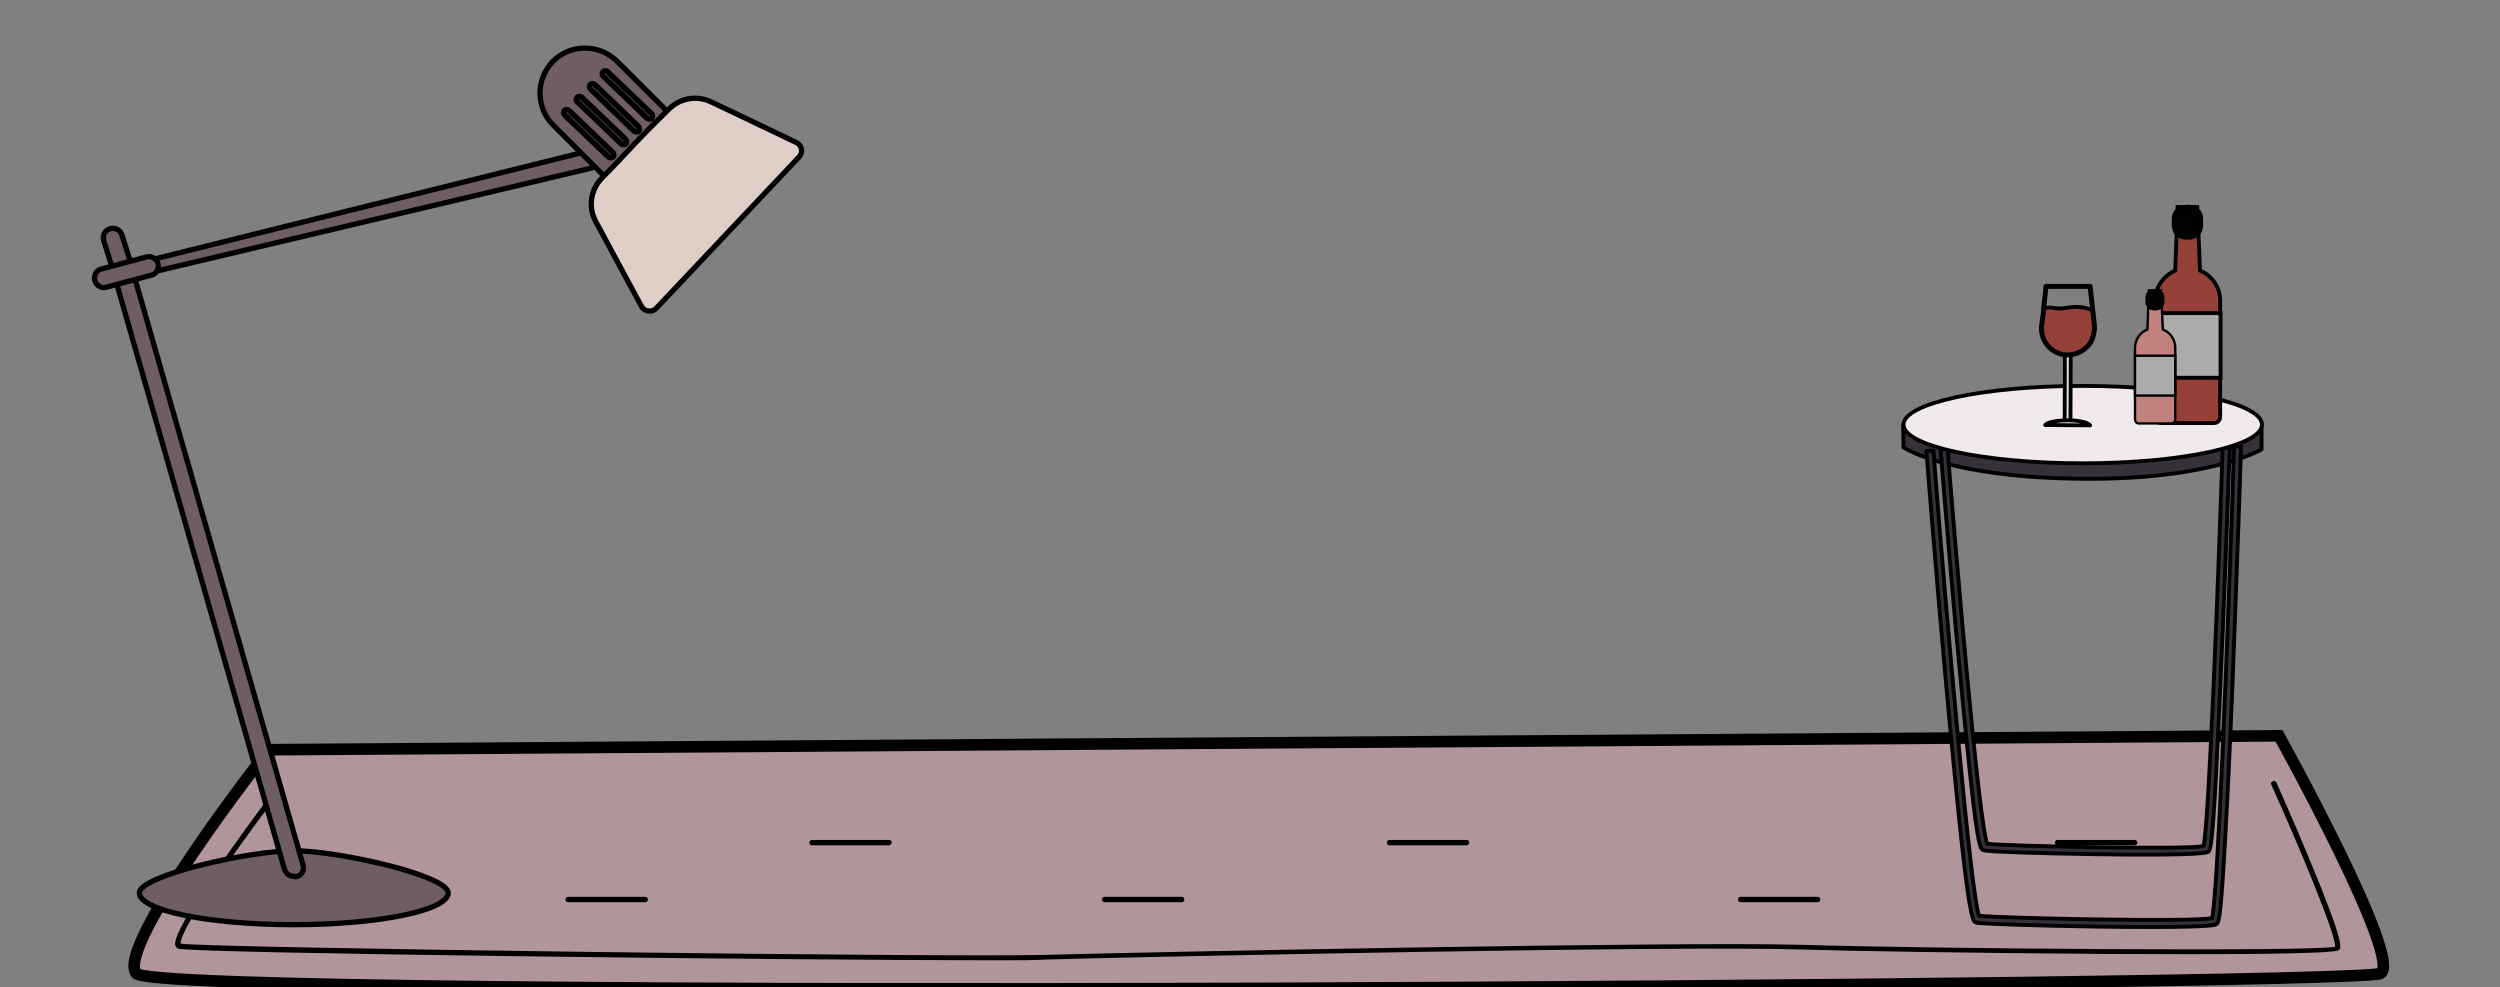 <?xml version="1.0" encoding="utf-8"?>
<!-- Generator: Adobe Illustrator 24.3.0, SVG Export Plug-In . SVG Version: 6.00 Build 0)  -->
<svg version="1.1" id="圖層_1" xmlns="http://www.w3.org/2000/svg" xmlns:xlink="http://www.w3.org/1999/xlink" x="0px" y="0px"
	 viewBox="0 0 645.9 255.1" style="enable-background:new 0 0 645.9 255.1;" xml:space="preserve">
<rect x="0" y="0" width="645.9" height="255.1" fill="#808080" stroke="none"/>
<style type="text/css">
	.st0{fill:#EAEAEA;}
	.st1{fill:#22767F;}
	.st2{fill:#EADAC5;}
	.st3{fill:#3358A2;}
	.st4{fill:#D5D5D5;}
	.st5{fill:#DBAC7F;stroke:#040000;stroke-linecap:round;stroke-linejoin:round;stroke-miterlimit:10;}
	.st6{fill:#DBAC7F;}
	.st7{fill:#040000;}
	.st8{fill:none;stroke:#040000;stroke-linecap:round;stroke-linejoin:round;stroke-miterlimit:10;}
	.st9{fill:#A87979;}
	.st10{fill:#A87979;stroke:#040000;stroke-miterlimit:10;}
	.st11{fill:#D2DBE0;stroke:#040000;stroke-miterlimit:10;}
	.st12{fill:#61473A;stroke:#040000;stroke-miterlimit:10;}
	.st13{fill:#FFFFFF;}
	.st14{fill:#DBA777;stroke:#000000;stroke-width:0.864;stroke-miterlimit:10;}
	.st15{fill:#B98352;stroke:#000000;stroke-width:0.864;stroke-miterlimit:10;}
	.st16{fill:none;stroke:#000000;stroke-width:0.789;stroke-miterlimit:10;}
	.st17{fill:#313535;stroke:#040000;stroke-linecap:round;stroke-linejoin:round;stroke-miterlimit:10;}
	.st18{fill:#FFFFFF;stroke:#FFFFFF;stroke-width:0.839;stroke-miterlimit:10;}
	.st19{fill:#FFA486;}
	.st20{fill:#FFA486;stroke:#000000;stroke-miterlimit:10;}
	.st21{fill:#F7EBEB;stroke:#000000;stroke-miterlimit:10;}
	.st22{fill:#36303A;}
	.st23{fill:#6A433E;stroke:#000000;stroke-miterlimit:10;}
	.st24{fill:#FFA99B;stroke:#000000;stroke-miterlimit:10;}
	.st25{fill:#6A433E;}
	.st26{fill:#FFFFFF;stroke:#000000;stroke-linecap:round;stroke-linejoin:round;stroke-miterlimit:10;}
	.st27{fill:#F4EB73;stroke:#000000;stroke-miterlimit:10;}
	.st28{fill:#FFA99B;stroke:#000000;stroke-linecap:round;stroke-linejoin:round;stroke-miterlimit:10;}
	.st29{fill:#D96252;}
	.st30{fill:#D96252;stroke:#000000;stroke-miterlimit:10;}
	.st31{fill:#FFA486;stroke:#000000;stroke-width:1.077;stroke-linecap:round;stroke-linejoin:round;stroke-miterlimit:10;}
	.st32{fill:#EFD2AA;}
	.st33{fill:#36303A;stroke:#000000;stroke-miterlimit:10;}
	.st34{fill:#86524D;stroke:#000000;stroke-miterlimit:10;}
	.st35{fill:#86524D;}
	.st36{fill:#6F5E68;stroke:#000000;stroke-miterlimit:10;}
	.st37{fill:#E9E9E9;stroke:#000000;stroke-width:1.055;stroke-miterlimit:10;}
	.st38{fill:#537A95;stroke:#000000;stroke-width:1.055;stroke-miterlimit:10;}
	.st39{fill:none;stroke:#000000;stroke-linecap:round;stroke-linejoin:round;stroke-miterlimit:10;}
	.st40{stroke:#000000;stroke-width:0.801;stroke-miterlimit:10;}
	.st41{fill:#1A1817;stroke:#000000;stroke-width:0.801;stroke-miterlimit:10;}
	.st42{fill:#FFC856;stroke:#000000;stroke-width:0.801;stroke-miterlimit:10;}
	.st43{fill:#FAFBF7;stroke:#000000;stroke-width:0.801;stroke-miterlimit:10;}
	.st44{fill:#928985;stroke:#000000;stroke-width:0.801;stroke-miterlimit:10;}
	.st45{fill:#0D0D0D;stroke:#000000;stroke-width:0.801;stroke-miterlimit:10;}
	.st46{fill:#515151;}
	.st47{fill:#9B3635;}
	.st48{fill:#DCB2CD;}
	.st49{fill:#FFFFFF;stroke:#040000;stroke-linecap:round;stroke-linejoin:round;stroke-miterlimit:10;}
	.st50{fill:#75A1A4;stroke:#040000;stroke-miterlimit:10;}
	.st51{fill:#2F6A6E;stroke:#040000;stroke-miterlimit:10;}
	.st52{fill:#D0B3C7;stroke:#040000;stroke-miterlimit:10;}
	.st53{fill:#AF959A;stroke:#040000;stroke-miterlimit:10;}
	.st54{fill:#FFFFFF;stroke:#040000;stroke-width:0.972;stroke-linecap:round;stroke-linejoin:round;stroke-miterlimit:10;}
	.st55{fill:#5C866F;stroke:#040000;stroke-width:0.75;stroke-miterlimit:10;}
	.st56{fill:#97B4A4;stroke:#040000;stroke-width:0.75;stroke-miterlimit:10;}
	.st57{fill:#789D87;stroke:#040000;stroke-width:0.75;stroke-miterlimit:10;}
	.st58{stroke:#000000;stroke-width:30;stroke-linecap:round;stroke-linejoin:round;stroke-miterlimit:10;}
	.st59{fill:none;stroke:#000000;stroke-width:30;stroke-linecap:round;stroke-linejoin:round;stroke-miterlimit:10;}
	.st60{fill:#F8D6BC;stroke:#040000;stroke-miterlimit:10;}
	.st61{fill:#E6B282;stroke:#040000;stroke-miterlimit:10;}
	.st62{fill:#FFE5CF;stroke:#040000;stroke-width:0.725;stroke-miterlimit:10;}
	.st63{fill:#938862;stroke:#040000;stroke-width:0.725;stroke-miterlimit:10;}
	.st64{fill:#98B3C8;stroke:#040000;stroke-width:0.725;stroke-miterlimit:10;}
	.st65{fill:#FFFFFF;stroke:#040000;stroke-width:0.725;stroke-miterlimit:10;}
	.st66{fill:#F7EEE9;stroke:#040000;stroke-width:0.725;stroke-miterlimit:10;}
	.st67{fill:#FC8A89;stroke:#040000;stroke-width:0.725;stroke-miterlimit:10;}
	.st68{fill:#FFBB57;stroke:#040000;stroke-width:0.725;stroke-miterlimit:10;}
	.st69{fill:#E7AD56;stroke:#040000;stroke-width:0.725;stroke-miterlimit:10;}
	.st70{fill:#E6B282;stroke:#040000;stroke-width:0.725;stroke-miterlimit:10;}
	.st71{fill:#F4DDBE;stroke:#040000;stroke-width:0.75;stroke-miterlimit:10;}
	.st72{fill:#FFA99B;stroke:#040000;stroke-width:0.75;stroke-miterlimit:10;}
	.st73{fill:#36303A;stroke:#040000;stroke-width:0.75;stroke-miterlimit:10;}
	.st74{fill:#554E59;}
	.st75{opacity:0.54;fill:#F7EBEB;}
	.st76{fill:#6A433E;stroke:#040000;stroke-width:0.75;stroke-miterlimit:10;}
	.st77{fill:#FFA99B;stroke:#040000;stroke-width:0.75;stroke-linecap:round;stroke-linejoin:round;stroke-miterlimit:10;}
	.st78{fill:#020202;}
	.st79{fill:#DB9A7D;stroke:#040000;stroke-width:0.75;stroke-miterlimit:10;}
	.st80{fill:#6F5E68;stroke:#040000;stroke-width:0.75;stroke-miterlimit:10;}
	.st81{fill:#FFA99B;}
	.st82{fill:#DD6A5B;stroke:#040000;stroke-width:0.5;stroke-miterlimit:10;}
	.st83{fill:#EFD2AA;stroke:#040000;stroke-width:0.5;stroke-miterlimit:10;}
	.st84{fill:#FFFFFF;stroke:#040000;stroke-width:0.5;stroke-miterlimit:10;}
	.st85{fill:#E2C295;stroke:#040000;stroke-width:0.5;stroke-miterlimit:10;}
	.st86{fill:#F7EBEB;stroke:#040000;stroke-width:0.5;stroke-miterlimit:10;}
	.st87{fill:#6F5E68;stroke:#040000;stroke-width:0.75;stroke-linecap:round;stroke-linejoin:round;stroke-miterlimit:10;}
	.st88{fill:#DB9A7D;}
	.st89{fill:#DD6A5B;stroke:#040000;stroke-width:0.75;stroke-miterlimit:10;}
	.st90{fill:#FFFFFF;stroke:#040000;stroke-width:0.75;stroke-miterlimit:10;}
	.st91{fill:#7B94B9;stroke:#040000;stroke-width:0.75;stroke-miterlimit:10;}
	.st92{fill:#6F5E61;stroke:#000000;stroke-width:1.152;stroke-miterlimit:10;}
	.st93{fill:#DFCEC6;stroke:#000000;stroke-width:1.152;stroke-miterlimit:10;}
	.st94{fill:#36303A;stroke:#000000;stroke-width:1.152;stroke-miterlimit:10;}
	.st95{fill:#36303A;stroke:#000000;stroke-width:1.335;stroke-miterlimit:10;}
	.st96{fill:#F7EFEB;stroke:#000000;stroke-width:1.335;stroke-miterlimit:10;}
	.st97{fill:#6F5E61;stroke:#000000;stroke-width:1.152;stroke-linecap:round;stroke-linejoin:round;stroke-miterlimit:10;}
	.st98{fill:#36303A;stroke:#000000;stroke-width:1.152;stroke-linecap:round;stroke-linejoin:round;stroke-miterlimit:10;}
	.st99{fill:#D0D0D0;stroke:#000000;stroke-width:1.152;stroke-linecap:round;stroke-linejoin:round;stroke-miterlimit:10;}
	.st100{fill:#905851;stroke:#000000;stroke-width:1.152;stroke-miterlimit:10;}
	.st101{fill:#F4D1B4;stroke:#000000;stroke-width:1.152;stroke-miterlimit:10;}
	.st102{fill:#F7EFEB;}
	.st103{fill:#733832;stroke:#000000;stroke-width:1.152;stroke-miterlimit:10;}
	.st104{fill:#DBA777;stroke:#000000;stroke-width:1.152;stroke-miterlimit:10;}
	.st105{fill:#DBA777;}
	.st106{fill:#905851;}
	.st107{fill:#E7E7E7;stroke:#000000;stroke-linecap:round;stroke-linejoin:round;stroke-miterlimit:10;}
	.st108{fill:#954039;}
	.st109{fill:none;stroke:#000000;stroke-width:1.273;stroke-linecap:round;stroke-linejoin:round;stroke-miterlimit:10;}
	.st110{fill:#954039;stroke:#000000;stroke-miterlimit:10;}
	.st111{fill:#905851;stroke:#000000;stroke-width:1.152;stroke-linecap:round;stroke-linejoin:round;stroke-miterlimit:10;}
	.st112{fill:#ACABA9;stroke:#000000;stroke-miterlimit:10;}
	.st113{fill:#020202;stroke:#000000;stroke-miterlimit:10;}
	.st114{clip-path:url(#SVGID_2_);}
	.st115{fill:#FFFFFF;stroke:#040000;stroke-width:1.105;stroke-miterlimit:10;}
	.st116{fill:#FFFFFF;stroke:#040000;stroke-width:1.105;stroke-linecap:round;stroke-linejoin:round;stroke-miterlimit:10;}
	.st117{fill:#F3F3F3;stroke:#040000;stroke-width:1.105;stroke-linecap:round;stroke-linejoin:round;stroke-miterlimit:10;}
	.st118{fill:#C5C5C5;stroke:#040000;stroke-width:1.105;stroke-linecap:round;stroke-linejoin:round;stroke-miterlimit:10;}
	.st119{clip-path:url(#SVGID_4_);}
	.st120{fill:#D7B579;stroke:#040000;stroke-width:1.105;stroke-linecap:round;stroke-linejoin:round;stroke-miterlimit:10;}
	.st121{fill:#131414;stroke:#040000;stroke-width:1.105;stroke-linecap:round;stroke-linejoin:round;stroke-miterlimit:10;}
	.st122{fill:#3B3F3F;stroke:#040000;stroke-width:1.105;stroke-linecap:round;stroke-linejoin:round;stroke-miterlimit:10;}
	.st123{fill:#D7B579;stroke:#040000;stroke-width:1.105;stroke-miterlimit:10;}
	.st124{opacity:0.5;fill:#FFFFFF;}
	.st125{fill:#966E6E;stroke:#040000;stroke-miterlimit:10;}
	.st126{fill:#2B1D1D;}
	.st127{fill:#522E2E;}
	.st128{clip-path:url(#SVGID_8_);}
	.st129{fill:#FFFFFF;stroke:#000000;stroke-miterlimit:10;}
	.st130{fill:#22767F;stroke:#000000;stroke-width:0.856;stroke-miterlimit:10;}
	.st131{fill:none;stroke:#000000;stroke-width:0.856;stroke-miterlimit:10;}
	.st132{fill:#F7F0F0;stroke:#000000;stroke-miterlimit:10;}
	.st133{fill:#666666;stroke:#666666;stroke-miterlimit:10;}
	.st134{fill:#DD6A5B;stroke:#000000;stroke-linecap:round;stroke-linejoin:round;stroke-miterlimit:10;}
	.st135{fill:#98B3C8;stroke:#000000;stroke-linecap:round;stroke-linejoin:round;stroke-miterlimit:10;}
	.st136{fill:#75A2A5;stroke:#000000;stroke-width:1.082;stroke-miterlimit:10;}
	.st137{fill:#2F6A6E;stroke:#000000;stroke-width:1.082;stroke-miterlimit:10;}
	.st138{fill:#382732;stroke:#000000;stroke-width:1.082;stroke-miterlimit:10;}
	.st139{fill:#FFFFFF;stroke:#000000;stroke-width:1.082;stroke-miterlimit:10;}
	.st140{clip-path:url(#SVGID_12_);}
	.st141{fill:#EFDBBF;stroke:#000000;stroke-miterlimit:10;}
	.st142{fill:#98B3C8;stroke:#000000;stroke-miterlimit:10;}
	.st143{fill:#F7F0F0;stroke:#000000;stroke-width:1.676;stroke-miterlimit:10;}
	.st144{fill:none;stroke:#000000;stroke-width:2;stroke-miterlimit:10;}
	.st145{fill:#FFFFFF;stroke:#000000;stroke-width:2;stroke-linecap:round;stroke-linejoin:round;stroke-miterlimit:10;}
	.st146{opacity:0.5;fill:#479CA0;}
	.st147{clip-path:url(#SVGID_16_);}
	.st148{fill:#D5D5D5;stroke:#000000;stroke-width:0.856;stroke-miterlimit:10;}
	.st149{fill:#E5E5E5;stroke:#E5E5E5;stroke-miterlimit:10;}
	.st150{fill:#D7B579;stroke:#000000;stroke-linecap:round;stroke-linejoin:round;stroke-miterlimit:10;}
	.st151{clip-path:url(#SVGID_20_);}
	.st152{fill:#CE7C78;stroke:#000000;stroke-miterlimit:10;}
	.st153{fill:#D7B579;stroke:#000000;stroke-miterlimit:10;}
	.st154{fill:#D8D8D8;stroke:#000000;stroke-width:2.17;stroke-miterlimit:10;}
	.st155{fill:#0D0D0D;stroke:#000000;stroke-width:0.75;stroke-miterlimit:10;}
	.st156{fill:#FFC956;stroke:#000000;stroke-width:0.75;stroke-miterlimit:10;}
	.st157{fill:#FBFCF8;stroke:#000000;stroke-width:0.75;stroke-miterlimit:10;}
	.st158{fill:#1A1817;stroke:#000000;stroke-width:0.75;stroke-miterlimit:10;}
	.st159{fill:#938A86;stroke:#000000;stroke-width:0.75;stroke-miterlimit:10;}
	.st160{stroke:#000000;stroke-width:0.75;stroke-miterlimit:10;}
	.st161{fill:#938862;stroke:#040000;stroke-width:0.871;stroke-miterlimit:10;}
	.st162{fill:#736638;stroke:#040000;stroke-width:0.871;stroke-miterlimit:10;}
	.st163{fill:#97B4A4;stroke:#000000;stroke-linecap:round;stroke-linejoin:round;stroke-miterlimit:10;}
	.st164{fill:#789D87;stroke:#000000;stroke-linecap:round;stroke-linejoin:round;stroke-miterlimit:10;}
	.st165{fill:#905851;stroke:#000000;stroke-linecap:round;stroke-linejoin:round;stroke-miterlimit:10;}
	.st166{fill:#DFCEC6;stroke:#000000;stroke-linecap:round;stroke-linejoin:round;stroke-miterlimit:10;}
	.st167{fill:#B0969B;stroke:#000000;stroke-width:3;stroke-miterlimit:10;}
	.st168{fill:#6F5E61;stroke:#000000;stroke-width:1.365;stroke-miterlimit:10;}
	.st169{fill:#DFCEC6;stroke:#000000;stroke-width:1.365;stroke-miterlimit:10;}
	.st170{fill:#36303A;stroke:#000000;stroke-width:1.365;stroke-miterlimit:10;}
	.st171{fill:#36303A;stroke:#000000;stroke-linecap:round;stroke-linejoin:round;stroke-miterlimit:10;}
	.st172{fill:#F2E9EE;stroke:#000000;stroke-linecap:round;stroke-linejoin:round;stroke-miterlimit:10;}
	.st173{fill:#C1817E;stroke:#000000;stroke-width:0.615;stroke-miterlimit:10;}
	.st174{fill:#ACABA9;stroke:#000000;stroke-width:0.615;stroke-miterlimit:10;}
	.st175{fill:#020202;stroke:#000000;stroke-width:0.615;stroke-miterlimit:10;}
	.st176{fill:#61372B;}
	.st177{fill:#E5B891;stroke:#040000;stroke-miterlimit:10;}
	.st178{fill:#DFB69E;stroke:#040000;stroke-width:0.728;stroke-miterlimit:10;}
	.st179{fill:#A56656;stroke:#040000;stroke-width:0.962;stroke-miterlimit:10;}
	.st180{fill:#FFA486;stroke:#000000;stroke-width:0.909;stroke-miterlimit:10;}
	.st181{fill:#382732;stroke:#000000;stroke-width:0.789;stroke-miterlimit:10;}
	.st182{fill:#382732;}
	.st183{fill:#FF9975;}
	.st184{fill:#6F5E61;stroke:#000000;stroke-width:0.789;stroke-miterlimit:10;}
	.st185{fill:none;stroke:#040000;stroke-miterlimit:10;}
	.st186{fill:#313535;stroke:#040000;stroke-width:1.006;stroke-linecap:round;stroke-linejoin:round;stroke-miterlimit:10;}
	.st187{fill:#FFFFFF;stroke:#FFFFFF;stroke-width:0.845;stroke-miterlimit:10;}
	.st188{fill:#FFFFFF;stroke:#000000;stroke-width:0.789;stroke-miterlimit:10;}
	.st189{fill:#86524D;stroke:#000000;stroke-width:0.909;stroke-miterlimit:10;}
	.st190{fill:#FFFFFF;stroke:#000000;stroke-width:0.909;stroke-linecap:round;stroke-linejoin:round;stroke-miterlimit:10;}
	.st191{fill:#36303A;stroke:#000000;stroke-width:0.789;stroke-miterlimit:10;}
	.st192{fill:#6A433E;stroke:#000000;stroke-width:0.88;stroke-miterlimit:10;}
	.st193{fill:#FFA99B;stroke:#000000;stroke-width:0.88;stroke-miterlimit:10;}
	.st194{fill:#FFFFFF;stroke:#000000;stroke-width:0.88;stroke-linecap:round;stroke-linejoin:round;stroke-miterlimit:10;}
	.st195{fill:#FFA99B;stroke:#000000;stroke-width:0.88;stroke-linecap:round;stroke-linejoin:round;stroke-miterlimit:10;}
	.st196{fill:#E9E9E9;stroke:#000000;stroke-width:0.833;stroke-miterlimit:10;}
	.st197{fill:#537A95;stroke:#000000;stroke-width:0.833;stroke-miterlimit:10;}
	.st198{fill:#FF9975;stroke:#000000;stroke-width:0.789;stroke-miterlimit:10;}
	.st199{fill:#EFDBBF;stroke:#000000;stroke-width:0.789;stroke-miterlimit:10;}
	.st200{fill:#AF959A;stroke:#000000;stroke-linecap:round;stroke-linejoin:round;stroke-miterlimit:10;}
	.st201{fill:#AF959A;}
	.st202{fill:#FFA486;stroke:#000000;stroke-width:0.795;stroke-miterlimit:10;}
	.st203{fill:#382732;stroke:#000000;stroke-width:0.69;stroke-miterlimit:10;}
	.st204{fill:#6F5E61;stroke:#000000;stroke-width:0.69;stroke-miterlimit:10;}
	.st205{fill:none;stroke:#040000;stroke-width:0.874;stroke-miterlimit:10;}
	.st206{fill:#313535;stroke:#040000;stroke-width:1.091;stroke-linecap:round;stroke-linejoin:round;stroke-miterlimit:10;}
	.st207{fill:#FFFFFF;stroke:#FFFFFF;stroke-width:0.915;stroke-miterlimit:10;}
	.st208{fill:#FFFFFF;stroke:#000000;stroke-width:0.69;stroke-miterlimit:10;}
	.st209{fill:#86524D;stroke:#000000;stroke-width:0.795;stroke-miterlimit:10;}
	.st210{fill:#FFFFFF;stroke:#000000;stroke-width:0.795;stroke-linecap:round;stroke-linejoin:round;stroke-miterlimit:10;}
	.st211{fill:#36303A;stroke:#000000;stroke-width:0.69;stroke-miterlimit:10;}
	.st212{fill:#E9E9E9;stroke:#000000;stroke-width:1.099;stroke-miterlimit:10;}
	.st213{fill:#537A95;stroke:#000000;stroke-width:1.099;stroke-miterlimit:10;}
	.st214{fill:#FFA486;stroke:#000000;stroke-width:1.387;stroke-linecap:round;stroke-linejoin:round;stroke-miterlimit:10;}
	.st215{stroke:#000000;stroke-width:1.514;stroke-miterlimit:10;}
	.st216{fill:#1A1817;stroke:#000000;stroke-width:1.514;stroke-miterlimit:10;}
	.st217{fill:#FFC856;stroke:#000000;stroke-width:1.514;stroke-miterlimit:10;}
	.st218{fill:#FAFBF7;stroke:#000000;stroke-width:1.514;stroke-miterlimit:10;}
	.st219{fill:#928985;stroke:#000000;stroke-width:1.514;stroke-miterlimit:10;}
	.st220{fill:#0D0D0D;stroke:#000000;stroke-width:1.514;stroke-miterlimit:10;}
	.st221{fill:#36303A;stroke:#000000;stroke-width:2.296;stroke-miterlimit:10;}
	.st222{fill:#F7EFEB;stroke:#000000;stroke-width:2.296;stroke-miterlimit:10;}
	.st223{fill:#954039;stroke:#000000;stroke-width:1.72;stroke-miterlimit:10;}
	.st224{fill:#ACABA9;stroke:#000000;stroke-width:1.72;stroke-miterlimit:10;}
	.st225{fill:#020202;stroke:#000000;stroke-width:1.72;stroke-miterlimit:10;}
	.st226{fill:#905851;stroke:#000000;stroke-width:1.982;stroke-miterlimit:10;}
	.st227{fill:#F4D1B4;stroke:#000000;stroke-width:1.982;stroke-miterlimit:10;}
	.st228{fill:#36303A;stroke:#000000;stroke-width:1.982;stroke-miterlimit:10;}
	.st229{fill:#733832;stroke:#000000;stroke-width:1.982;stroke-miterlimit:10;}
	.st230{fill:#DFCEC6;stroke:#000000;stroke-width:1.982;stroke-miterlimit:10;}
	.st231{fill:#DBA777;stroke:#000000;stroke-width:1.982;stroke-miterlimit:10;}
	.st232{fill:#E7E7E7;stroke:#000000;stroke-width:1.72;stroke-linecap:round;stroke-linejoin:round;stroke-miterlimit:10;}
	.st233{fill:#FFFFFF;stroke:#000000;stroke-width:1.72;stroke-linecap:round;stroke-linejoin:round;stroke-miterlimit:10;}
	.st234{fill:none;stroke:#000000;stroke-width:2.189;stroke-linecap:round;stroke-linejoin:round;stroke-miterlimit:10;}
	.st235{fill:#905851;stroke:#000000;stroke-width:1.982;stroke-linecap:round;stroke-linejoin:round;stroke-miterlimit:10;}
	.st236{fill:#FFFFFF;stroke:#040000;stroke-width:2.318;stroke-linecap:round;stroke-linejoin:round;stroke-miterlimit:10;}
	.st237{fill:#75A1A4;stroke:#040000;stroke-width:2.318;stroke-miterlimit:10;}
	.st238{fill:#2F6A6E;stroke:#040000;stroke-width:2.318;stroke-miterlimit:10;}
	.st239{fill:#D0B3C7;stroke:#040000;stroke-width:2.318;stroke-miterlimit:10;}
	.st240{fill:#AF959A;stroke:#040000;stroke-width:2.318;stroke-miterlimit:10;}
	.st241{fill:none;stroke:#040000;stroke-width:2.318;stroke-linecap:round;stroke-linejoin:round;stroke-miterlimit:10;}
	.st242{fill:#FFFFFF;stroke:#040000;stroke-width:2.252;stroke-linecap:round;stroke-linejoin:round;stroke-miterlimit:10;}
	.st243{fill:#5C866F;stroke:#040000;stroke-width:1.738;stroke-miterlimit:10;}
	.st244{fill:#97B4A4;stroke:#040000;stroke-width:1.738;stroke-miterlimit:10;}
	.st245{fill:#789D87;stroke:#040000;stroke-width:1.738;stroke-miterlimit:10;}
	.st246{fill:#F8D6BC;stroke:#040000;stroke-width:1.46;stroke-miterlimit:10;}
	.st247{fill:#E6B282;stroke:#040000;stroke-width:1.46;stroke-miterlimit:10;}
	.st248{fill:#FFE5CF;stroke:#040000;stroke-width:1.304;stroke-miterlimit:10;}
	.st249{fill:#938862;stroke:#040000;stroke-width:1.304;stroke-miterlimit:10;}
	.st250{fill:#98B3C8;stroke:#040000;stroke-width:1.304;stroke-miterlimit:10;}
	.st251{fill:#FFFFFF;stroke:#040000;stroke-width:1.304;stroke-miterlimit:10;}
	.st252{fill:#F7EEE9;stroke:#040000;stroke-width:1.304;stroke-miterlimit:10;}
	.st253{fill:#FC8A89;stroke:#040000;stroke-width:1.304;stroke-miterlimit:10;}
	.st254{fill:#FFBB57;stroke:#040000;stroke-width:1.304;stroke-miterlimit:10;}
	.st255{fill:#E7AD56;stroke:#040000;stroke-width:1.304;stroke-miterlimit:10;}
	.st256{fill:#E6B282;stroke:#040000;stroke-width:1.304;stroke-miterlimit:10;}
	.st257{fill:#F4DDBE;stroke:#040000;stroke-width:1.349;stroke-miterlimit:10;}
	.st258{fill:#FFA99B;stroke:#040000;stroke-width:1.349;stroke-miterlimit:10;}
	.st259{fill:#36303A;stroke:#040000;stroke-width:1.349;stroke-miterlimit:10;}
	.st260{fill:#6A433E;stroke:#040000;stroke-width:1.349;stroke-miterlimit:10;}
	.st261{fill:#FFA99B;stroke:#040000;stroke-width:1.349;stroke-linecap:round;stroke-linejoin:round;stroke-miterlimit:10;}
	.st262{fill:#DB9A7D;stroke:#040000;stroke-width:1.349;stroke-miterlimit:10;}
	.st263{fill:#6F5E68;stroke:#040000;stroke-width:1.349;stroke-miterlimit:10;}
	.st264{fill:#DD6A5B;stroke:#040000;stroke-width:0.899;stroke-miterlimit:10;}
	.st265{fill:#EFD2AA;stroke:#040000;stroke-width:0.899;stroke-miterlimit:10;}
	.st266{fill:#FFFFFF;stroke:#040000;stroke-width:0.899;stroke-miterlimit:10;}
	.st267{fill:#E2C295;stroke:#040000;stroke-width:0.899;stroke-miterlimit:10;}
	.st268{fill:#F7EBEB;stroke:#040000;stroke-width:0.899;stroke-miterlimit:10;}
	.st269{fill:#6F5E68;stroke:#040000;stroke-width:1.349;stroke-linecap:round;stroke-linejoin:round;stroke-miterlimit:10;}
	.st270{fill:#DD6A5B;stroke:#040000;stroke-width:1.349;stroke-miterlimit:10;}
	.st271{fill:#FFFFFF;stroke:#040000;stroke-width:1.349;stroke-miterlimit:10;}
	.st272{fill:#7B94B9;stroke:#040000;stroke-width:1.349;stroke-miterlimit:10;}
	.st273{clip-path:url(#SVGID_22_);}
	.st274{fill:#FFFFFF;stroke:#040000;stroke-width:1.177;stroke-miterlimit:10;}
	.st275{fill:#FFFFFF;stroke:#040000;stroke-width:1.177;stroke-linecap:round;stroke-linejoin:round;stroke-miterlimit:10;}
	.st276{fill:#F3F3F3;stroke:#040000;stroke-width:1.177;stroke-linecap:round;stroke-linejoin:round;stroke-miterlimit:10;}
	.st277{fill:#C5C5C5;stroke:#040000;stroke-width:1.177;stroke-linecap:round;stroke-linejoin:round;stroke-miterlimit:10;}
	.st278{clip-path:url(#SVGID_24_);}
	.st279{fill:#D7B579;stroke:#040000;stroke-width:1.177;stroke-linecap:round;stroke-linejoin:round;stroke-miterlimit:10;}
	.st280{fill:#131414;stroke:#040000;stroke-width:1.177;stroke-linecap:round;stroke-linejoin:round;stroke-miterlimit:10;}
	.st281{fill:#3B3F3F;stroke:#040000;stroke-width:1.177;stroke-linecap:round;stroke-linejoin:round;stroke-miterlimit:10;}
	.st282{fill:#D7B579;stroke:#040000;stroke-width:1.177;stroke-miterlimit:10;}
</style>
<g>
	<path class="st167" d="M69.4,193.7c0,0-39.7,50.7-34.2,57.8c5.5,7.1,573.7,3.2,579.8,0c6.1-3.2-26.2-61.4-26.2-61.4L69.4,193.7z"/>
	<g>
		<path d="M256.5,248.1c-50.1,0-206.8-1.8-210.4-3c-0.4-0.1-0.6-0.4-0.8-0.8c-1.3-4,19.4-31.9,23.5-37.4c0.2-0.3,0.7-0.4,1-0.2
			c0.3,0.2,0.4,0.6,0.2,0.9c-12.1,16-24,33.8-23.3,36.2c6.2,1.1,198.5,3.6,223.5,2.9c24.5-0.7,163.5-3.5,195-2.6
			c32.4,1,132.2,1.8,138.1,0.5c0.3-3-9.8-27.1-16.5-41.9c-0.2-0.3,0-0.7,0.4-0.9c0.4-0.1,0.8,0,0.9,0.3c0,0.1,4.7,10.4,8.9,20.7
			c8.9,21.4,7.9,22.2,7.2,22.7c-2.6,2-115.1,0.6-139.1-0.2c-31.5-1-170.4,1.9-194.9,2.6C267.8,248.1,263.1,248.1,256.5,248.1z"/>
	</g>
	<g>
		<path d="M166.7,233.1h-19.9c-0.4,0-0.7-0.3-0.7-0.7c0-0.4,0.3-0.7,0.7-0.7h19.9c0.4,0,0.7,0.3,0.7,0.7
			C167.4,232.8,167.1,233.1,166.7,233.1z"/>
	</g>
	<g>
		<path d="M229.7,218.4h-19.9c-0.4,0-0.7-0.3-0.7-0.7c0-0.4,0.3-0.7,0.7-0.7h19.9c0.4,0,0.7,0.3,0.7,0.7
			C230.3,218.1,230,218.4,229.7,218.4z"/>
	</g>
	<g>
		<path d="M305.3,233.1h-19.9c-0.4,0-0.7-0.3-0.7-0.7c0-0.4,0.3-0.7,0.7-0.7h19.9c0.4,0,0.7,0.3,0.7,0.7
			C306,232.8,305.7,233.1,305.3,233.1z"/>
	</g>
	<g>
		<path d="M378.9,218.4h-19.9c-0.4,0-0.7-0.3-0.7-0.7c0-0.4,0.3-0.7,0.7-0.7h19.9c0.4,0,0.7,0.3,0.7,0.7
			C379.6,218.1,379.2,218.4,378.9,218.4z"/>
	</g>
	<g>
		<path d="M469.6,233.1h-19.9c-0.4,0-0.7-0.3-0.7-0.7c0-0.4,0.3-0.7,0.7-0.7h19.9c0.4,0,0.7,0.3,0.7,0.7
			C470.3,232.8,470,233.1,469.6,233.1z"/>
	</g>
	<g>
		<path d="M551.5,218.4h-19.9c-0.4,0-0.7-0.3-0.7-0.7c0-0.4,0.3-0.7,0.7-0.7h19.9c0.4,0,0.7,0.3,0.7,0.7
			C552.2,218.1,551.9,218.4,551.5,218.4z"/>
	</g>
</g>
<g>
	<g>
		<path class="st168" d="M115.8,230.7c0,4.5-17.9,8.2-39.9,8.2c-22,0-39.9-3.7-39.9-8.2c0-4.5,28.4-10.9,39.9-10.9
			S115.8,226.2,115.8,230.7z"/>
	</g>
	<g>
		<path class="st168" d="M75.9,226.4c-1.1,0-2-0.7-2.4-1.8L29.1,69.6l120.6-30c1-0.9,2.6-0.8,3.5,0.3c0.9,1,0.8,2.6-0.3,3.5
			l-118.2,28l43.6,152.1c0.4,1.3-0.4,2.7-1.7,3C76.3,226.4,76.1,226.4,75.9,226.4z"/>
	</g>
	<g>
		<path class="st168" d="M31.9,72.8c-1,0-2-0.7-2.3-1.7l-2.8-8.9c-0.4-1.3,0.3-2.7,1.6-3.1c1.3-0.4,2.7,0.3,3.1,1.6l2.8,8.9
			c0.4,1.3-0.3,2.7-1.6,3.1C32.4,72.8,32.1,72.8,31.9,72.8z"/>
	</g>
	<g>
		<path class="st168" d="M25.9,74.1c-0.7-0.3-1.2-0.9-1.4-1.6c-0.4-1.3,0.4-2.7,1.7-3l11.6-3.1c1.3-0.4,2.7,0.4,3,1.7
			c0.4,1.3-0.4,2.7-1.7,3l-11.6,3.1C26.9,74.4,26.3,74.3,25.9,74.1z"/>
	</g>
	<g>
		<path class="st168" d="M175.2,31.6l-16.5,16.5l-15.8-15.8c-4.5-4.5-4.5-11.9,0-16.5l0,0c4.5-4.5,11.9-4.5,16.5,0L175.2,31.6z"/>
	</g>
	<g>
		<path class="st169" d="M205.7,36.8l-22-10.5c-3.6-1.7-7.9-1-10.8,1.8c-3,3-6,5.9-8.9,9c-2.8,3-5.6,6-8.5,8.9
			c-2.9,3-3.6,7.5-1.6,11.2l11.8,21.9c0.8,1.5,2.8,1.7,3.9,0.5l36.8-39C207.6,39.4,207.2,37.5,205.7,36.8z"/>
	</g>
	<g>
		<path class="st170" d="M167.8,30.8c-0.2,0-0.4-0.1-0.6-0.2l-11.4-10.9c-0.3-0.3-0.3-0.8,0-1.2c0.3-0.3,0.8-0.3,1.2,0l11.4,10.9
			c0.3,0.3,0.3,0.8,0,1.2C168.2,30.7,168,30.8,167.8,30.8z"/>
	</g>
	<g>
		<path class="st170" d="M164.4,34.1c-0.2,0-0.4-0.1-0.6-0.2L152.5,23c-0.3-0.3-0.3-0.8,0-1.2c0.3-0.3,0.8-0.3,1.2,0L165,32.7
			c0.3,0.3,0.3,0.8,0,1.2C164.9,34.1,164.7,34.1,164.4,34.1z"/>
	</g>
	<g>
		<path class="st170" d="M161.1,37.4c-0.2,0-0.4-0.1-0.6-0.2l-11.4-10.9c-0.3-0.3-0.3-0.8,0-1.2c0.3-0.3,0.8-0.3,1.2,0L161.7,36
			c0.3,0.3,0.3,0.8,0,1.2C161.6,37.4,161.4,37.4,161.1,37.4z"/>
	</g>
	<g>
		<path class="st170" d="M157.8,40.8c-0.2,0-0.4-0.1-0.6-0.2l-11.4-10.9c-0.3-0.3-0.3-0.8,0-1.2c0.3-0.3,0.8-0.3,1.2,0l11.4,10.9
			c0.3,0.3,0.3,0.8,0,1.2C158.3,40.7,158,40.8,157.8,40.8z"/>
	</g>
</g>
<g>
	<g>
		<path class="st171" d="M491.7,109.7l0.1,5.9c0,0,11.4,7.8,46.2,8.1c33.3,0.3,46.3-7.6,46.3-7.6v-6.4H491.7z"/>
		<g>
			<path class="st171" d="M556.6,239.5c-3.9,0-8.7,0-14.7-0.1c-13.8-0.2-29.6-0.7-31.2-1c-0.9-0.2-1.6-0.4-3.8-20
				c-1.1-10.1-2.5-24.1-4.1-41.6c-2.7-29.8-5.1-60-5.1-60.3l1.8-0.1c3.6,45.8,9.7,114.8,11.8,120.2c5.2,0.6,55.3,1.7,60.2,0.6
				c1.5-5.6,4.2-75.5,5.7-121.9l1.8,0.1c0,0.3-1,30.6-2.2,60.8c-0.7,17.7-1.4,31.9-2,42.1c-1.1,19.7-1.6,20.1-2.2,20.5
				C572.5,238.9,571.7,239.5,556.6,239.5z"/>
		</g>
		<g>
			<path class="st171" d="M555.2,220.8c-3.6,0-8.1,0-13.6-0.1c-12.8-0.2-27.5-0.6-29-1c-0.9-0.2-1.5-0.3-3.5-18.6
				c-1-9.4-2.3-22.4-3.8-38.7c-2.5-27.7-4.7-55.8-4.7-56.1l1.8-0.1c3.3,42.5,8.9,106.4,11,111.8c5,0.6,51.2,1.6,55.9,0.6
				c1.4-5.4,3.9-70.2,5.3-113.3l1.8,0.1c0,0.3-0.9,28.5-2.1,56.5c-0.7,16.5-1.3,29.6-1.8,39.1c-1,18.4-1.5,18.7-2,19.1
				C570.1,220.2,569.4,220.8,555.2,220.8z"/>
		</g>
		<ellipse class="st172" cx="538.1" cy="109.7" rx="46.3" ry="10"/>
	</g>
	<g>
		<path class="st110" d="M573.6,77.7c0-3.5-2.1-6.5-5.2-7.8l-0.7-16.4h-5.1L562,69.9c-3,1.3-5.2,4.3-5.2,7.8c0,0.1,0,0.2,0,0.3h0
			v29.7c0,0.9,0.7,1.6,1.6,1.6H572c0.9,0,1.6-0.7,1.6-1.6V78h0C573.6,77.9,573.6,77.8,573.6,77.7z"/>
		<rect x="556.8" y="80.9" class="st112" width="16.9" height="16.7"/>
		<path class="st113" d="M565.6,61.4h-0.9c-1.7,0-3.1-1.4-3.1-3.1v-1.8c0-1.7,1.4-3.1,3.1-3.1h0.9c1.7,0,3.1,1.4,3.1,3.1v1.8
			C568.7,60.1,567.3,61.4,565.6,61.4z"/>
	</g>
	<g>
		<path class="st173" d="M562,89.9c0-2.2-1.3-4-3.2-4.8L558.3,75h-3.1l-0.4,10.1c-1.9,0.8-3.2,2.6-3.2,4.8c0,0.1,0,0.1,0,0.2h0v18.3
			c0,0.5,0.4,1,1,1h8.4c0.5,0,1-0.4,1-1V90h0C562,90,562,89.9,562,89.9z"/>
		<rect x="551.6" y="91.9" class="st174" width="10.4" height="10.3"/>
		<path class="st175" d="M557,79.9h-0.5c-1.1,0-1.9-0.9-1.9-1.9v-1.1c0-1.1,0.9-1.9,1.9-1.9h0.5c1.1,0,1.9,0.9,1.9,1.9V78
			C558.9,79,558.1,79.9,557,79.9z"/>
	</g>
</g>
<g>
	
		<rect x="522.4" y="96.7" transform="matrix(3.602516e-03 -1 1 3.602516e-03 434.842 631.321)" class="st107" width="23.7" height="1.5"/>
	<path class="st26" d="M528.4,109.8c0.6-0.7,3-1.2,5.8-1.2c2.9,0,5.2,0.5,5.8,1.3L528.4,109.8z"/>
	<path class="st108" d="M528.3,79.9c0,0,0.9,0.1,2.9,0c2.2-0.1,5.2,0.1,6.4-0.3s3.4,1.3,3.4,1.3l0.1,6.3l-3.4,3.8l-2.3,0.5l-3.1-0.4
		l-2.2-1.2l-2-2.9l-0.3-3.6L528.3,79.9z"/>
	<path class="st109" d="M534.2,91.7c1.2,0,2.4-0.3,3.4-0.9c0.3-0.2,0.5-0.3,0.8-0.5c0.4-0.3,0.8-0.7,1.1-1c0.5-0.6,0.9-1.2,1.1-1.9
		c0.4-1.1,0.6-2.2,0.5-3.5L540,74l-11.4,0l-0.1,1.1l-0.3,2.7l-0.2,1.9l-0.1,1.2l-0.4,3C526.9,88,530.1,91.7,534.2,91.7z"/>
	<path class="st110" d="M527.8,80c0,0,0.3-0.9,3.1-0.4c2.7,0.4,3.9-0.6,7-0.2c1.3,0.1,2.8,0.9,2.8,0.9"/>
</g>
</svg>
